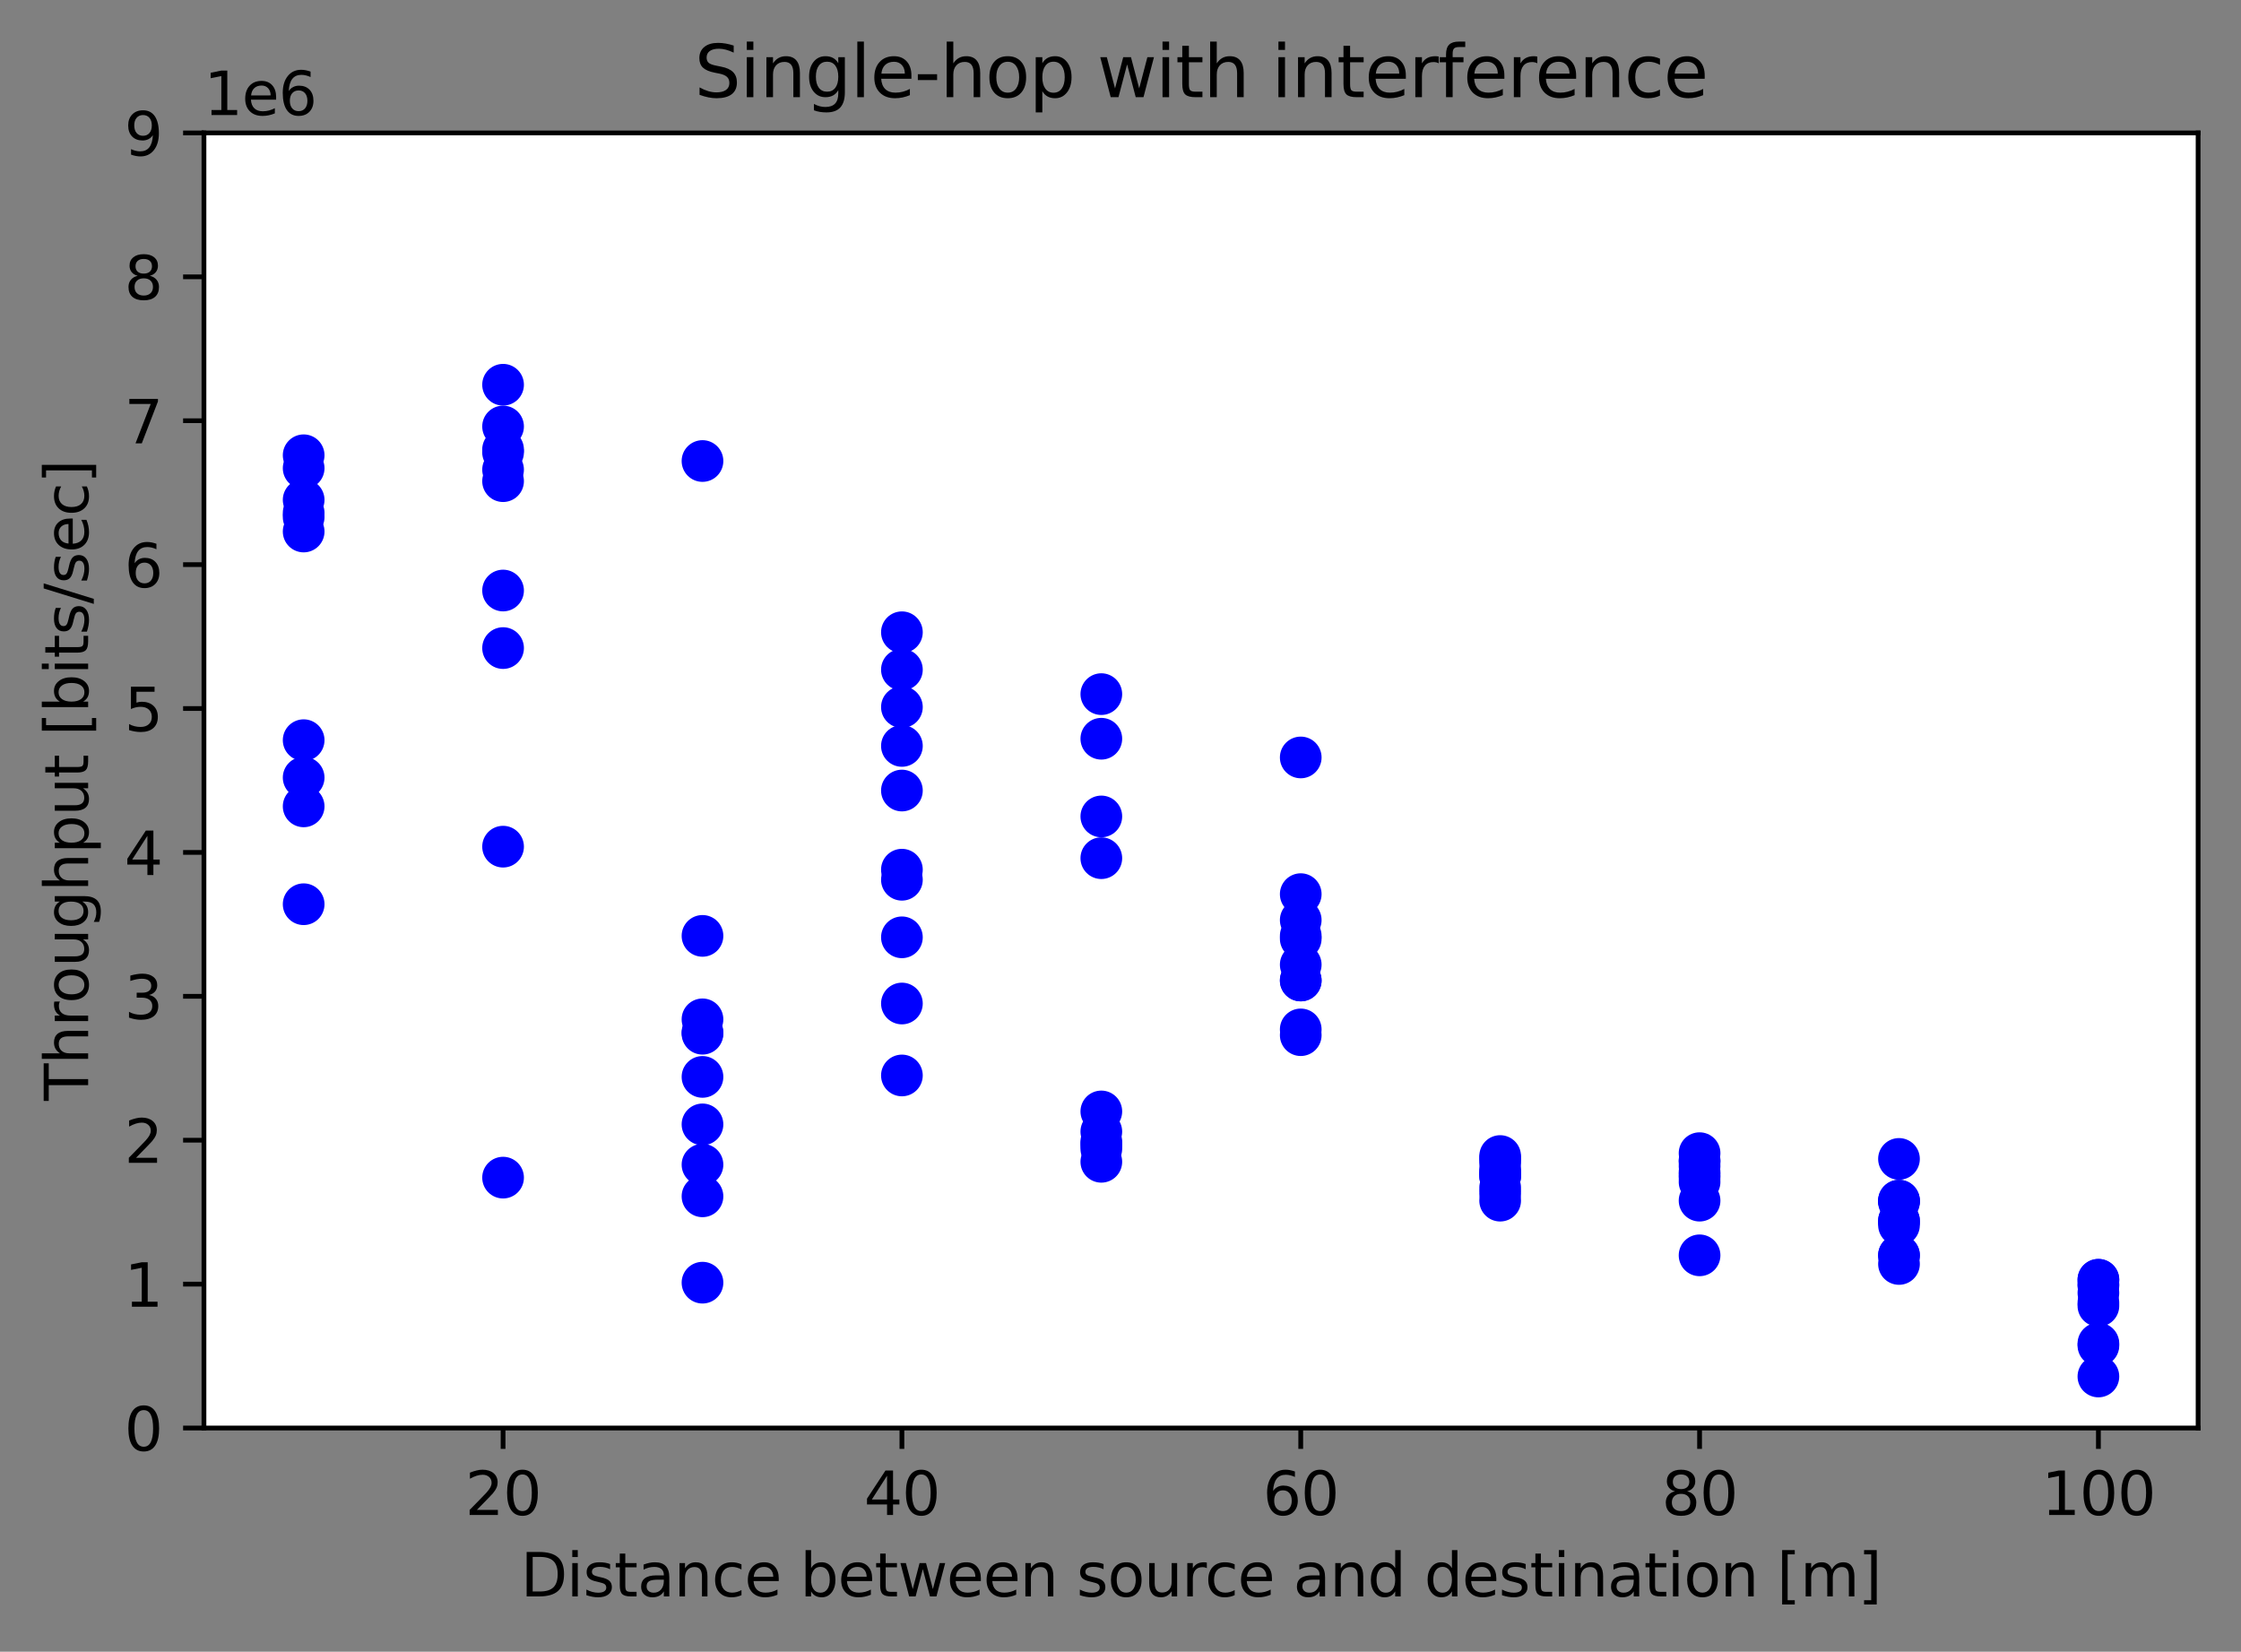<?xml version="1.0" encoding="utf-8" standalone="no"?>
<!DOCTYPE svg PUBLIC "-//W3C//DTD SVG 1.1//EN"
  "http://www.w3.org/Graphics/SVG/1.1/DTD/svg11.dtd">
<svg height="277.314pt" version="1.1" viewBox="0 0 376.241 277.314" width="376.241pt" xmlns="http://www.w3.org/2000/svg" xmlns:xlink="http://www.w3.org/1999/xlink">
 <rect x="0" y="0" width="376.241" height="277.314" fill="#808080" stroke="none"/>
 <defs>
  <style type="text/css">*{stroke-linecap:butt;stroke-linejoin:round;}</style>
 </defs>
 <g id="figure_1">
  <g id="patch_1">
   <path d="M 0 277.314 
L 376.241 277.314 
L 376.241 0 
L 0 0 
z
" style="fill:none;"/>
  </g>
  <g id="axes_1">
   <g id="patch_2">
    <path d="M 34.241 239.758 
L 369.041 239.758 
L 369.041 22.318 
L 34.241 22.318 
z
" style="fill:#ffffff;"/>
   </g>
   <g id="PathCollection_1">
    <defs>
     <path d="M 0 3 
C 0.796 3 1.559 2.684 2.121 2.121 
C 2.684 1.559 3 0.796 3 0 
C 3 -0.796 2.684 -1.559 2.121 -2.121 
C 1.559 -2.684 0.796 -3 0 -3 
C -0.796 -3 -1.559 -2.684 -2.121 -2.121 
C -2.684 -1.559 -3 -0.796 -3 0 
C -3 0.796 -2.684 1.559 -2.121 2.121 
C -1.559 2.684 -0.796 3 0 3 
z
" id="mca718b628f" style="stroke:#0000ff;"/>
    </defs>
    <g clip-path="url(#pcd737299ad)">
     <use style="fill:#0000ff;stroke:#0000ff;" x="50.981" xlink:href="#mca718b628f" y="124.273"/>
    </g>
   </g>
   <g id="PathCollection_2">
    <g clip-path="url(#pcd737299ad)">
     <use style="fill:#0000ff;stroke:#0000ff;" x="50.981" xlink:href="#mca718b628f" y="78.611"/>
    </g>
   </g>
   <g id="PathCollection_3">
    <g clip-path="url(#pcd737299ad)">
     <use style="fill:#0000ff;stroke:#0000ff;" x="50.981" xlink:href="#mca718b628f" y="130.555"/>
    </g>
   </g>
   <g id="PathCollection_4">
    <g clip-path="url(#pcd737299ad)">
     <use style="fill:#0000ff;stroke:#0000ff;" x="50.981" xlink:href="#mca718b628f" y="151.816"/>
    </g>
   </g>
   <g id="PathCollection_5">
    <g clip-path="url(#pcd737299ad)">
     <use style="fill:#0000ff;stroke:#0000ff;" x="50.981" xlink:href="#mca718b628f" y="135.387"/>
    </g>
   </g>
   <g id="PathCollection_6">
    <g clip-path="url(#pcd737299ad)">
     <use style="fill:#0000ff;stroke:#0000ff;" x="50.981" xlink:href="#mca718b628f" y="89.241"/>
    </g>
   </g>
   <g id="PathCollection_7">
    <g clip-path="url(#pcd737299ad)">
     <use style="fill:#0000ff;stroke:#0000ff;" x="50.981" xlink:href="#mca718b628f" y="86.101"/>
    </g>
   </g>
   <g id="PathCollection_8">
    <g clip-path="url(#pcd737299ad)">
     <use style="fill:#0000ff;stroke:#0000ff;" x="50.981" xlink:href="#mca718b628f" y="76.437"/>
    </g>
   </g>
   <g id="PathCollection_9">
    <g clip-path="url(#pcd737299ad)">
     <use style="fill:#0000ff;stroke:#0000ff;" x="50.981" xlink:href="#mca718b628f" y="86.825"/>
    </g>
   </g>
   <g id="PathCollection_10">
    <g clip-path="url(#pcd737299ad)">
     <use style="fill:#0000ff;stroke:#0000ff;" x="50.981" xlink:href="#mca718b628f" y="83.926"/>
    </g>
   </g>
   <g id="PathCollection_11">
    <g clip-path="url(#pcd737299ad)">
     <use style="fill:#0000ff;stroke:#0000ff;" x="84.461" xlink:href="#mca718b628f" y="142.152"/>
    </g>
   </g>
   <g id="PathCollection_12">
    <g clip-path="url(#pcd737299ad)">
     <use style="fill:#0000ff;stroke:#0000ff;" x="84.461" xlink:href="#mca718b628f" y="80.785"/>
    </g>
   </g>
   <g id="PathCollection_13">
    <g clip-path="url(#pcd737299ad)">
     <use style="fill:#0000ff;stroke:#0000ff;" x="84.461" xlink:href="#mca718b628f" y="78.853"/>
    </g>
   </g>
   <g id="PathCollection_14">
    <g clip-path="url(#pcd737299ad)">
     <use style="fill:#0000ff;stroke:#0000ff;" x="84.461" xlink:href="#mca718b628f" y="64.598"/>
    </g>
   </g>
   <g id="PathCollection_15">
    <g clip-path="url(#pcd737299ad)">
     <use style="fill:#0000ff;stroke:#0000ff;" x="84.461" xlink:href="#mca718b628f" y="75.953"/>
    </g>
   </g>
   <g id="PathCollection_16">
    <g clip-path="url(#pcd737299ad)">
     <use style="fill:#0000ff;stroke:#0000ff;" x="84.461" xlink:href="#mca718b628f" y="71.605"/>
    </g>
   </g>
   <g id="PathCollection_17">
    <g clip-path="url(#pcd737299ad)">
     <use style="fill:#0000ff;stroke:#0000ff;" x="84.461" xlink:href="#mca718b628f" y="75.47"/>
    </g>
   </g>
   <g id="PathCollection_18">
    <g clip-path="url(#pcd737299ad)">
     <use style="fill:#0000ff;stroke:#0000ff;" x="84.461" xlink:href="#mca718b628f" y="197.72"/>
    </g>
   </g>
   <g id="PathCollection_19">
    <g clip-path="url(#pcd737299ad)">
     <use style="fill:#0000ff;stroke:#0000ff;" x="84.461" xlink:href="#mca718b628f" y="108.811"/>
    </g>
   </g>
   <g id="PathCollection_20">
    <g clip-path="url(#pcd737299ad)">
     <use style="fill:#0000ff;stroke:#0000ff;" x="84.461" xlink:href="#mca718b628f" y="99.147"/>
    </g>
   </g>
   <g id="PathCollection_21">
    <g clip-path="url(#pcd737299ad)">
     <use style="fill:#0000ff;stroke:#0000ff;" x="117.941" xlink:href="#mca718b628f" y="200.861"/>
    </g>
   </g>
   <g id="PathCollection_22">
    <g clip-path="url(#pcd737299ad)">
     <use style="fill:#0000ff;stroke:#0000ff;" x="117.941" xlink:href="#mca718b628f" y="157.131"/>
    </g>
   </g>
   <g id="PathCollection_23">
    <g clip-path="url(#pcd737299ad)">
     <use style="fill:#0000ff;stroke:#0000ff;" x="117.941" xlink:href="#mca718b628f" y="215.357"/>
    </g>
   </g>
   <g id="PathCollection_24">
    <g clip-path="url(#pcd737299ad)">
     <use style="fill:#0000ff;stroke:#0000ff;" x="117.941" xlink:href="#mca718b628f" y="195.545"/>
    </g>
   </g>
   <g id="PathCollection_25">
    <g clip-path="url(#pcd737299ad)">
     <use style="fill:#0000ff;stroke:#0000ff;" x="117.941" xlink:href="#mca718b628f" y="171.144"/>
    </g>
   </g>
   <g id="PathCollection_26">
    <g clip-path="url(#pcd737299ad)">
     <use style="fill:#0000ff;stroke:#0000ff;" x="117.941" xlink:href="#mca718b628f" y="188.781"/>
    </g>
   </g>
   <g id="PathCollection_27">
    <g clip-path="url(#pcd737299ad)">
     <use style="fill:#0000ff;stroke:#0000ff;" x="117.941" xlink:href="#mca718b628f" y="173.318"/>
    </g>
   </g>
   <g id="PathCollection_28">
    <g clip-path="url(#pcd737299ad)">
     <use style="fill:#0000ff;stroke:#0000ff;" x="117.941" xlink:href="#mca718b628f" y="180.808"/>
    </g>
   </g>
   <g id="PathCollection_29">
    <g clip-path="url(#pcd737299ad)">
     <use style="fill:#0000ff;stroke:#0000ff;" x="117.941" xlink:href="#mca718b628f" y="173.56"/>
    </g>
   </g>
   <g id="PathCollection_30">
    <g clip-path="url(#pcd737299ad)">
     <use style="fill:#0000ff;stroke:#0000ff;" x="117.941" xlink:href="#mca718b628f" y="77.403"/>
    </g>
   </g>
   <g id="PathCollection_31">
    <g clip-path="url(#pcd737299ad)">
     <use style="fill:#0000ff;stroke:#0000ff;" x="151.421" xlink:href="#mca718b628f" y="118.717"/>
    </g>
   </g>
   <g id="PathCollection_32">
    <g clip-path="url(#pcd737299ad)">
     <use style="fill:#0000ff;stroke:#0000ff;" x="151.421" xlink:href="#mca718b628f" y="112.435"/>
    </g>
   </g>
   <g id="PathCollection_33">
    <g clip-path="url(#pcd737299ad)">
     <use style="fill:#0000ff;stroke:#0000ff;" x="151.421" xlink:href="#mca718b628f" y="147.709"/>
    </g>
   </g>
   <g id="PathCollection_34">
    <g clip-path="url(#pcd737299ad)">
     <use style="fill:#0000ff;stroke:#0000ff;" x="151.421" xlink:href="#mca718b628f" y="157.373"/>
    </g>
   </g>
   <g id="PathCollection_35">
    <g clip-path="url(#pcd737299ad)">
     <use style="fill:#0000ff;stroke:#0000ff;" x="151.421" xlink:href="#mca718b628f" y="132.729"/>
    </g>
   </g>
   <g id="PathCollection_36">
    <g clip-path="url(#pcd737299ad)">
     <use style="fill:#0000ff;stroke:#0000ff;" x="151.421" xlink:href="#mca718b628f" y="180.566"/>
    </g>
   </g>
   <g id="PathCollection_37">
    <g clip-path="url(#pcd737299ad)">
     <use style="fill:#0000ff;stroke:#0000ff;" x="151.421" xlink:href="#mca718b628f" y="146.017"/>
    </g>
   </g>
   <g id="PathCollection_38">
    <g clip-path="url(#pcd737299ad)">
     <use style="fill:#0000ff;stroke:#0000ff;" x="151.421" xlink:href="#mca718b628f" y="168.486"/>
    </g>
   </g>
   <g id="PathCollection_39">
    <g clip-path="url(#pcd737299ad)">
     <use style="fill:#0000ff;stroke:#0000ff;" x="151.421" xlink:href="#mca718b628f" y="125.24"/>
    </g>
   </g>
   <g id="PathCollection_40">
    <g clip-path="url(#pcd737299ad)">
     <use style="fill:#0000ff;stroke:#0000ff;" x="151.421" xlink:href="#mca718b628f" y="106.153"/>
    </g>
   </g>
   <g id="PathCollection_41">
    <g clip-path="url(#pcd737299ad)">
     <use style="fill:#0000ff;stroke:#0000ff;" x="184.901" xlink:href="#mca718b628f" y="195.062"/>
    </g>
   </g>
   <g id="PathCollection_42">
    <g clip-path="url(#pcd737299ad)">
     <use style="fill:#0000ff;stroke:#0000ff;" x="184.901" xlink:href="#mca718b628f" y="189.989"/>
    </g>
   </g>
   <g id="PathCollection_43">
    <g clip-path="url(#pcd737299ad)">
     <use style="fill:#0000ff;stroke:#0000ff;" x="184.901" xlink:href="#mca718b628f" y="192.163"/>
    </g>
   </g>
   <g id="PathCollection_44">
    <g clip-path="url(#pcd737299ad)">
     <use style="fill:#0000ff;stroke:#0000ff;" x="184.901" xlink:href="#mca718b628f" y="191.68"/>
    </g>
   </g>
   <g id="PathCollection_45">
    <g clip-path="url(#pcd737299ad)">
     <use style="fill:#0000ff;stroke:#0000ff;" x="184.901" xlink:href="#mca718b628f" y="186.606"/>
    </g>
   </g>
   <g id="PathCollection_46">
    <g clip-path="url(#pcd737299ad)">
     <use style="fill:#0000ff;stroke:#0000ff;" x="184.901" xlink:href="#mca718b628f" y="192.888"/>
    </g>
   </g>
   <g id="PathCollection_47">
    <g clip-path="url(#pcd737299ad)">
     <use style="fill:#0000ff;stroke:#0000ff;" x="184.901" xlink:href="#mca718b628f" y="144.085"/>
    </g>
   </g>
   <g id="PathCollection_48">
    <g clip-path="url(#pcd737299ad)">
     <use style="fill:#0000ff;stroke:#0000ff;" x="184.901" xlink:href="#mca718b628f" y="137.078"/>
    </g>
   </g>
   <g id="PathCollection_49">
    <g clip-path="url(#pcd737299ad)">
     <use style="fill:#0000ff;stroke:#0000ff;" x="184.901" xlink:href="#mca718b628f" y="116.542"/>
    </g>
   </g>
   <g id="PathCollection_50">
    <g clip-path="url(#pcd737299ad)">
     <use style="fill:#0000ff;stroke:#0000ff;" x="184.901" xlink:href="#mca718b628f" y="124.032"/>
    </g>
   </g>
   <g id="PathCollection_51">
    <g clip-path="url(#pcd737299ad)">
     <use style="fill:#0000ff;stroke:#0000ff;" x="218.381" xlink:href="#mca718b628f" y="173.801"/>
    </g>
   </g>
   <g id="PathCollection_52">
    <g clip-path="url(#pcd737299ad)">
     <use style="fill:#0000ff;stroke:#0000ff;" x="218.381" xlink:href="#mca718b628f" y="157.614"/>
    </g>
   </g>
   <g id="PathCollection_53">
    <g clip-path="url(#pcd737299ad)">
     <use style="fill:#0000ff;stroke:#0000ff;" x="218.381" xlink:href="#mca718b628f" y="164.621"/>
    </g>
   </g>
   <g id="PathCollection_54">
    <g clip-path="url(#pcd737299ad)">
     <use style="fill:#0000ff;stroke:#0000ff;" x="218.381" xlink:href="#mca718b628f" y="172.835"/>
    </g>
   </g>
   <g id="PathCollection_55">
    <g clip-path="url(#pcd737299ad)">
     <use style="fill:#0000ff;stroke:#0000ff;" x="218.381" xlink:href="#mca718b628f" y="127.173"/>
    </g>
   </g>
   <g id="PathCollection_56">
    <g clip-path="url(#pcd737299ad)">
     <use style="fill:#0000ff;stroke:#0000ff;" x="218.381" xlink:href="#mca718b628f" y="150.125"/>
    </g>
   </g>
   <g id="PathCollection_57">
    <g clip-path="url(#pcd737299ad)">
     <use style="fill:#0000ff;stroke:#0000ff;" x="218.381" xlink:href="#mca718b628f" y="161.963"/>
    </g>
   </g>
   <g id="PathCollection_58">
    <g clip-path="url(#pcd737299ad)">
     <use style="fill:#0000ff;stroke:#0000ff;" x="218.381" xlink:href="#mca718b628f" y="157.131"/>
    </g>
   </g>
   <g id="PathCollection_59">
    <g clip-path="url(#pcd737299ad)">
     <use style="fill:#0000ff;stroke:#0000ff;" x="218.381" xlink:href="#mca718b628f" y="154.473"/>
    </g>
   </g>
   <g id="PathCollection_60">
    <g clip-path="url(#pcd737299ad)">
     <use style="fill:#0000ff;stroke:#0000ff;" x="218.381" xlink:href="#mca718b628f" y="164.621"/>
    </g>
   </g>
   <g id="PathCollection_61">
    <g clip-path="url(#pcd737299ad)">
     <use style="fill:#0000ff;stroke:#0000ff;" x="251.861" xlink:href="#mca718b628f" y="197.478"/>
    </g>
   </g>
   <g id="PathCollection_62">
    <g clip-path="url(#pcd737299ad)">
     <use style="fill:#0000ff;stroke:#0000ff;" x="251.861" xlink:href="#mca718b628f" y="196.512"/>
    </g>
   </g>
   <g id="PathCollection_63">
    <g clip-path="url(#pcd737299ad)">
     <use style="fill:#0000ff;stroke:#0000ff;" x="251.861" xlink:href="#mca718b628f" y="194.096"/>
    </g>
   </g>
   <g id="PathCollection_64">
    <g clip-path="url(#pcd737299ad)">
     <use style="fill:#0000ff;stroke:#0000ff;" x="251.861" xlink:href="#mca718b628f" y="200.377"/>
    </g>
   </g>
   <g id="PathCollection_65">
    <g clip-path="url(#pcd737299ad)">
     <use style="fill:#0000ff;stroke:#0000ff;" x="251.861" xlink:href="#mca718b628f" y="201.585"/>
    </g>
   </g>
   <g id="PathCollection_66">
    <g clip-path="url(#pcd737299ad)">
     <use style="fill:#0000ff;stroke:#0000ff;" x="251.861" xlink:href="#mca718b628f" y="199.411"/>
    </g>
   </g>
   <g id="PathCollection_67">
    <g clip-path="url(#pcd737299ad)">
     <use style="fill:#0000ff;stroke:#0000ff;" x="251.861" xlink:href="#mca718b628f" y="196.753"/>
    </g>
   </g>
   <g id="PathCollection_68">
    <g clip-path="url(#pcd737299ad)">
     <use style="fill:#0000ff;stroke:#0000ff;" x="251.861" xlink:href="#mca718b628f" y="194.579"/>
    </g>
   </g>
   <g id="PathCollection_69">
    <g clip-path="url(#pcd737299ad)">
     <use style="fill:#0000ff;stroke:#0000ff;" x="251.861" xlink:href="#mca718b628f" y="197.478"/>
    </g>
   </g>
   <g id="PathCollection_70">
    <g clip-path="url(#pcd737299ad)">
     <use style="fill:#0000ff;stroke:#0000ff;" x="251.861" xlink:href="#mca718b628f" y="195.304"/>
    </g>
   </g>
   <g id="PathCollection_71">
    <g clip-path="url(#pcd737299ad)">
     <use style="fill:#0000ff;stroke:#0000ff;" x="285.341" xlink:href="#mca718b628f" y="210.766"/>
    </g>
   </g>
   <g id="PathCollection_72">
    <g clip-path="url(#pcd737299ad)">
     <use style="fill:#0000ff;stroke:#0000ff;" x="285.341" xlink:href="#mca718b628f" y="198.445"/>
    </g>
   </g>
   <g id="PathCollection_73">
    <g clip-path="url(#pcd737299ad)">
     <use style="fill:#0000ff;stroke:#0000ff;" x="285.341" xlink:href="#mca718b628f" y="195.062"/>
    </g>
   </g>
   <g id="PathCollection_74">
    <g clip-path="url(#pcd737299ad)">
     <use style="fill:#0000ff;stroke:#0000ff;" x="285.341" xlink:href="#mca718b628f" y="197.72"/>
    </g>
   </g>
   <g id="PathCollection_75">
    <g clip-path="url(#pcd737299ad)">
     <use style="fill:#0000ff;stroke:#0000ff;" x="285.341" xlink:href="#mca718b628f" y="201.585"/>
    </g>
   </g>
   <g id="PathCollection_76">
    <g clip-path="url(#pcd737299ad)">
     <use style="fill:#0000ff;stroke:#0000ff;" x="285.341" xlink:href="#mca718b628f" y="194.821"/>
    </g>
   </g>
   <g id="PathCollection_77">
    <g clip-path="url(#pcd737299ad)">
     <use style="fill:#0000ff;stroke:#0000ff;" x="285.341" xlink:href="#mca718b628f" y="195.787"/>
    </g>
   </g>
   <g id="PathCollection_78">
    <g clip-path="url(#pcd737299ad)">
     <use style="fill:#0000ff;stroke:#0000ff;" x="285.341" xlink:href="#mca718b628f" y="193.613"/>
    </g>
   </g>
   <g id="PathCollection_79">
    <g clip-path="url(#pcd737299ad)">
     <use style="fill:#0000ff;stroke:#0000ff;" x="285.341" xlink:href="#mca718b628f" y="197.237"/>
    </g>
   </g>
   <g id="PathCollection_80">
    <g clip-path="url(#pcd737299ad)">
     <use style="fill:#0000ff;stroke:#0000ff;" x="285.341" xlink:href="#mca718b628f" y="196.753"/>
    </g>
   </g>
   <g id="PathCollection_81">
    <g clip-path="url(#pcd737299ad)">
     <use style="fill:#0000ff;stroke:#0000ff;" x="318.821" xlink:href="#mca718b628f" y="210.766"/>
    </g>
   </g>
   <g id="PathCollection_82">
    <g clip-path="url(#pcd737299ad)">
     <use style="fill:#0000ff;stroke:#0000ff;" x="318.821" xlink:href="#mca718b628f" y="212.216"/>
    </g>
   </g>
   <g id="PathCollection_83">
    <g clip-path="url(#pcd737299ad)">
     <use style="fill:#0000ff;stroke:#0000ff;" x="318.821" xlink:href="#mca718b628f" y="204.968"/>
    </g>
   </g>
   <g id="PathCollection_84">
    <g clip-path="url(#pcd737299ad)">
     <use style="fill:#0000ff;stroke:#0000ff;" x="318.821" xlink:href="#mca718b628f" y="194.579"/>
    </g>
   </g>
   <g id="PathCollection_85">
    <g clip-path="url(#pcd737299ad)">
     <use style="fill:#0000ff;stroke:#0000ff;" x="318.821" xlink:href="#mca718b628f" y="201.585"/>
    </g>
   </g>
   <g id="PathCollection_86">
    <g clip-path="url(#pcd737299ad)">
     <use style="fill:#0000ff;stroke:#0000ff;" x="318.821" xlink:href="#mca718b628f" y="204.968"/>
    </g>
   </g>
   <g id="PathCollection_87">
    <g clip-path="url(#pcd737299ad)">
     <use style="fill:#0000ff;stroke:#0000ff;" x="318.821" xlink:href="#mca718b628f" y="201.827"/>
    </g>
   </g>
   <g id="PathCollection_88">
    <g clip-path="url(#pcd737299ad)">
     <use style="fill:#0000ff;stroke:#0000ff;" x="318.821" xlink:href="#mca718b628f" y="201.585"/>
    </g>
   </g>
   <g id="PathCollection_89">
    <g clip-path="url(#pcd737299ad)">
     <use style="fill:#0000ff;stroke:#0000ff;" x="318.821" xlink:href="#mca718b628f" y="210.766"/>
    </g>
   </g>
   <g id="PathCollection_90">
    <g clip-path="url(#pcd737299ad)">
     <use style="fill:#0000ff;stroke:#0000ff;" x="318.821" xlink:href="#mca718b628f" y="205.693"/>
    </g>
   </g>
   <g id="PathCollection_91">
    <g clip-path="url(#pcd737299ad)">
     <use style="fill:#0000ff;stroke:#0000ff;" x="352.301" xlink:href="#mca718b628f" y="225.914"/>
    </g>
   </g>
   <g id="PathCollection_92">
    <g clip-path="url(#pcd737299ad)">
     <use style="fill:#0000ff;stroke:#0000ff;" x="352.301" xlink:href="#mca718b628f" y="217.072"/>
    </g>
   </g>
   <g id="PathCollection_93">
    <g clip-path="url(#pcd737299ad)">
     <use style="fill:#0000ff;stroke:#0000ff;" x="352.301" xlink:href="#mca718b628f" y="215.598"/>
    </g>
   </g>
   <g id="PathCollection_94">
    <g clip-path="url(#pcd737299ad)">
     <use style="fill:#0000ff;stroke:#0000ff;" x="352.301" xlink:href="#mca718b628f" y="219.246"/>
    </g>
   </g>
   <g id="PathCollection_95">
    <g clip-path="url(#pcd737299ad)">
     <use style="fill:#0000ff;stroke:#0000ff;" x="352.301" xlink:href="#mca718b628f" y="214.873"/>
    </g>
   </g>
   <g id="PathCollection_96">
    <g clip-path="url(#pcd737299ad)">
     <use style="fill:#0000ff;stroke:#0000ff;" x="352.301" xlink:href="#mca718b628f" y="215.864"/>
    </g>
   </g>
   <g id="PathCollection_97">
    <g clip-path="url(#pcd737299ad)">
     <use style="fill:#0000ff;stroke:#0000ff;" x="352.301" xlink:href="#mca718b628f" y="218.715"/>
    </g>
   </g>
   <g id="PathCollection_98">
    <g clip-path="url(#pcd737299ad)">
     <use style="fill:#0000ff;stroke:#0000ff;" x="352.301" xlink:href="#mca718b628f" y="225.576"/>
    </g>
   </g>
   <g id="PathCollection_99">
    <g clip-path="url(#pcd737299ad)">
     <use style="fill:#0000ff;stroke:#0000ff;" x="352.301" xlink:href="#mca718b628f" y="214.873"/>
    </g>
   </g>
   <g id="PathCollection_100">
    <g clip-path="url(#pcd737299ad)">
     <use style="fill:#0000ff;stroke:#0000ff;" x="352.301" xlink:href="#mca718b628f" y="231.109"/>
    </g>
   </g>
   <g id="matplotlib.axis_1">
    <g id="xtick_1">
     <g id="line2d_1">
      <defs>
       <path d="M 0 0 
L 0 3.5 
" id="meb105741ff" style="stroke:#000000;stroke-width:0.8;"/>
      </defs>
      <g>
       <use style="stroke:#000000;stroke-width:0.8;" x="84.461" xlink:href="#meb105741ff" y="239.758"/>
      </g>
     </g>
     <g id="text_1">
      <!-- 20 -->
      <g transform="translate(78.098 254.357)scale(0.1 -0.1)">
       <defs>
        <path d="M 1228 531 
L 3431 531 
L 3431 0 
L 469 0 
L 469 531 
Q 828 903 1448 1529 
Q 2069 2156 2228 2338 
Q 2531 2678 2651 2914 
Q 2772 3150 2772 3378 
Q 2772 3750 2511 3984 
Q 2250 4219 1831 4219 
Q 1534 4219 1204 4116 
Q 875 4013 500 3803 
L 500 4441 
Q 881 4594 1212 4672 
Q 1544 4750 1819 4750 
Q 2544 4750 2975 4387 
Q 3406 4025 3406 3419 
Q 3406 3131 3298 2873 
Q 3191 2616 2906 2266 
Q 2828 2175 2409 1742 
Q 1991 1309 1228 531 
z
" id="DejaVuSans-32" transform="scale(0.016)"/>
        <path d="M 2034 4250 
Q 1547 4250 1301 3770 
Q 1056 3291 1056 2328 
Q 1056 1369 1301 889 
Q 1547 409 2034 409 
Q 2525 409 2770 889 
Q 3016 1369 3016 2328 
Q 3016 3291 2770 3770 
Q 2525 4250 2034 4250 
z
M 2034 4750 
Q 2819 4750 3233 4129 
Q 3647 3509 3647 2328 
Q 3647 1150 3233 529 
Q 2819 -91 2034 -91 
Q 1250 -91 836 529 
Q 422 1150 422 2328 
Q 422 3509 836 4129 
Q 1250 4750 2034 4750 
z
" id="DejaVuSans-30" transform="scale(0.016)"/>
       </defs>
       <use xlink:href="#DejaVuSans-32"/>
       <use x="63.623" xlink:href="#DejaVuSans-30"/>
      </g>
     </g>
    </g>
    <g id="xtick_2">
     <g id="line2d_2">
      <g>
       <use style="stroke:#000000;stroke-width:0.8;" x="151.421" xlink:href="#meb105741ff" y="239.758"/>
      </g>
     </g>
     <g id="text_2">
      <!-- 40 -->
      <g transform="translate(145.058 254.357)scale(0.1 -0.1)">
       <defs>
        <path d="M 2419 4116 
L 825 1625 
L 2419 1625 
L 2419 4116 
z
M 2253 4666 
L 3047 4666 
L 3047 1625 
L 3713 1625 
L 3713 1100 
L 3047 1100 
L 3047 0 
L 2419 0 
L 2419 1100 
L 313 1100 
L 313 1709 
L 2253 4666 
z
" id="DejaVuSans-34" transform="scale(0.016)"/>
       </defs>
       <use xlink:href="#DejaVuSans-34"/>
       <use x="63.623" xlink:href="#DejaVuSans-30"/>
      </g>
     </g>
    </g>
    <g id="xtick_3">
     <g id="line2d_3">
      <g>
       <use style="stroke:#000000;stroke-width:0.8;" x="218.381" xlink:href="#meb105741ff" y="239.758"/>
      </g>
     </g>
     <g id="text_3">
      <!-- 60 -->
      <g transform="translate(212.018 254.357)scale(0.1 -0.1)">
       <defs>
        <path d="M 2113 2584 
Q 1688 2584 1439 2293 
Q 1191 2003 1191 1497 
Q 1191 994 1439 701 
Q 1688 409 2113 409 
Q 2538 409 2786 701 
Q 3034 994 3034 1497 
Q 3034 2003 2786 2293 
Q 2538 2584 2113 2584 
z
M 3366 4563 
L 3366 3988 
Q 3128 4100 2886 4159 
Q 2644 4219 2406 4219 
Q 1781 4219 1451 3797 
Q 1122 3375 1075 2522 
Q 1259 2794 1537 2939 
Q 1816 3084 2150 3084 
Q 2853 3084 3261 2657 
Q 3669 2231 3669 1497 
Q 3669 778 3244 343 
Q 2819 -91 2113 -91 
Q 1303 -91 875 529 
Q 447 1150 447 2328 
Q 447 3434 972 4092 
Q 1497 4750 2381 4750 
Q 2619 4750 2861 4703 
Q 3103 4656 3366 4563 
z
" id="DejaVuSans-36" transform="scale(0.016)"/>
       </defs>
       <use xlink:href="#DejaVuSans-36"/>
       <use x="63.623" xlink:href="#DejaVuSans-30"/>
      </g>
     </g>
    </g>
    <g id="xtick_4">
     <g id="line2d_4">
      <g>
       <use style="stroke:#000000;stroke-width:0.8;" x="285.341" xlink:href="#meb105741ff" y="239.758"/>
      </g>
     </g>
     <g id="text_4">
      <!-- 80 -->
      <g transform="translate(278.978 254.357)scale(0.1 -0.1)">
       <defs>
        <path d="M 2034 2216 
Q 1584 2216 1326 1975 
Q 1069 1734 1069 1313 
Q 1069 891 1326 650 
Q 1584 409 2034 409 
Q 2484 409 2743 651 
Q 3003 894 3003 1313 
Q 3003 1734 2745 1975 
Q 2488 2216 2034 2216 
z
M 1403 2484 
Q 997 2584 770 2862 
Q 544 3141 544 3541 
Q 544 4100 942 4425 
Q 1341 4750 2034 4750 
Q 2731 4750 3128 4425 
Q 3525 4100 3525 3541 
Q 3525 3141 3298 2862 
Q 3072 2584 2669 2484 
Q 3125 2378 3379 2068 
Q 3634 1759 3634 1313 
Q 3634 634 3220 271 
Q 2806 -91 2034 -91 
Q 1263 -91 848 271 
Q 434 634 434 1313 
Q 434 1759 690 2068 
Q 947 2378 1403 2484 
z
M 1172 3481 
Q 1172 3119 1398 2916 
Q 1625 2713 2034 2713 
Q 2441 2713 2670 2916 
Q 2900 3119 2900 3481 
Q 2900 3844 2670 4047 
Q 2441 4250 2034 4250 
Q 1625 4250 1398 4047 
Q 1172 3844 1172 3481 
z
" id="DejaVuSans-38" transform="scale(0.016)"/>
       </defs>
       <use xlink:href="#DejaVuSans-38"/>
       <use x="63.623" xlink:href="#DejaVuSans-30"/>
      </g>
     </g>
    </g>
    <g id="xtick_5">
     <g id="line2d_5">
      <g>
       <use style="stroke:#000000;stroke-width:0.8;" x="352.301" xlink:href="#meb105741ff" y="239.758"/>
      </g>
     </g>
     <g id="text_5">
      <!-- 100 -->
      <g transform="translate(342.757 254.357)scale(0.1 -0.1)">
       <defs>
        <path d="M 794 531 
L 1825 531 
L 1825 4091 
L 703 3866 
L 703 4441 
L 1819 4666 
L 2450 4666 
L 2450 531 
L 3481 531 
L 3481 0 
L 794 0 
L 794 531 
z
" id="DejaVuSans-31" transform="scale(0.016)"/>
       </defs>
       <use xlink:href="#DejaVuSans-31"/>
       <use x="63.623" xlink:href="#DejaVuSans-30"/>
       <use x="127.246" xlink:href="#DejaVuSans-30"/>
      </g>
     </g>
    </g>
    <g id="text_6">
     <!-- Distance between source and destination [m] -->
     <g transform="translate(87.416 268.035)scale(0.1 -0.1)">
      <defs>
       <path d="M 1259 4147 
L 1259 519 
L 2022 519 
Q 2988 519 3436 956 
Q 3884 1394 3884 2338 
Q 3884 3275 3436 3711 
Q 2988 4147 2022 4147 
L 1259 4147 
z
M 628 4666 
L 1925 4666 
Q 3281 4666 3915 4102 
Q 4550 3538 4550 2338 
Q 4550 1131 3912 565 
Q 3275 0 1925 0 
L 628 0 
L 628 4666 
z
" id="DejaVuSans-44" transform="scale(0.016)"/>
       <path d="M 603 3500 
L 1178 3500 
L 1178 0 
L 603 0 
L 603 3500 
z
M 603 4863 
L 1178 4863 
L 1178 4134 
L 603 4134 
L 603 4863 
z
" id="DejaVuSans-69" transform="scale(0.016)"/>
       <path d="M 2834 3397 
L 2834 2853 
Q 2591 2978 2328 3040 
Q 2066 3103 1784 3103 
Q 1356 3103 1142 2972 
Q 928 2841 928 2578 
Q 928 2378 1081 2264 
Q 1234 2150 1697 2047 
L 1894 2003 
Q 2506 1872 2764 1633 
Q 3022 1394 3022 966 
Q 3022 478 2636 193 
Q 2250 -91 1575 -91 
Q 1294 -91 989 -36 
Q 684 19 347 128 
L 347 722 
Q 666 556 975 473 
Q 1284 391 1588 391 
Q 1994 391 2212 530 
Q 2431 669 2431 922 
Q 2431 1156 2273 1281 
Q 2116 1406 1581 1522 
L 1381 1569 
Q 847 1681 609 1914 
Q 372 2147 372 2553 
Q 372 3047 722 3315 
Q 1072 3584 1716 3584 
Q 2034 3584 2315 3537 
Q 2597 3491 2834 3397 
z
" id="DejaVuSans-73" transform="scale(0.016)"/>
       <path d="M 1172 4494 
L 1172 3500 
L 2356 3500 
L 2356 3053 
L 1172 3053 
L 1172 1153 
Q 1172 725 1289 603 
Q 1406 481 1766 481 
L 2356 481 
L 2356 0 
L 1766 0 
Q 1100 0 847 248 
Q 594 497 594 1153 
L 594 3053 
L 172 3053 
L 172 3500 
L 594 3500 
L 594 4494 
L 1172 4494 
z
" id="DejaVuSans-74" transform="scale(0.016)"/>
       <path d="M 2194 1759 
Q 1497 1759 1228 1600 
Q 959 1441 959 1056 
Q 959 750 1161 570 
Q 1363 391 1709 391 
Q 2188 391 2477 730 
Q 2766 1069 2766 1631 
L 2766 1759 
L 2194 1759 
z
M 3341 1997 
L 3341 0 
L 2766 0 
L 2766 531 
Q 2569 213 2275 61 
Q 1981 -91 1556 -91 
Q 1019 -91 701 211 
Q 384 513 384 1019 
Q 384 1609 779 1909 
Q 1175 2209 1959 2209 
L 2766 2209 
L 2766 2266 
Q 2766 2663 2505 2880 
Q 2244 3097 1772 3097 
Q 1472 3097 1187 3025 
Q 903 2953 641 2809 
L 641 3341 
Q 956 3463 1253 3523 
Q 1550 3584 1831 3584 
Q 2591 3584 2966 3190 
Q 3341 2797 3341 1997 
z
" id="DejaVuSans-61" transform="scale(0.016)"/>
       <path d="M 3513 2113 
L 3513 0 
L 2938 0 
L 2938 2094 
Q 2938 2591 2744 2837 
Q 2550 3084 2163 3084 
Q 1697 3084 1428 2787 
Q 1159 2491 1159 1978 
L 1159 0 
L 581 0 
L 581 3500 
L 1159 3500 
L 1159 2956 
Q 1366 3272 1645 3428 
Q 1925 3584 2291 3584 
Q 2894 3584 3203 3211 
Q 3513 2838 3513 2113 
z
" id="DejaVuSans-6e" transform="scale(0.016)"/>
       <path d="M 3122 3366 
L 3122 2828 
Q 2878 2963 2633 3030 
Q 2388 3097 2138 3097 
Q 1578 3097 1268 2742 
Q 959 2388 959 1747 
Q 959 1106 1268 751 
Q 1578 397 2138 397 
Q 2388 397 2633 464 
Q 2878 531 3122 666 
L 3122 134 
Q 2881 22 2623 -34 
Q 2366 -91 2075 -91 
Q 1284 -91 818 406 
Q 353 903 353 1747 
Q 353 2603 823 3093 
Q 1294 3584 2113 3584 
Q 2378 3584 2631 3529 
Q 2884 3475 3122 3366 
z
" id="DejaVuSans-63" transform="scale(0.016)"/>
       <path d="M 3597 1894 
L 3597 1613 
L 953 1613 
Q 991 1019 1311 708 
Q 1631 397 2203 397 
Q 2534 397 2845 478 
Q 3156 559 3463 722 
L 3463 178 
Q 3153 47 2828 -22 
Q 2503 -91 2169 -91 
Q 1331 -91 842 396 
Q 353 884 353 1716 
Q 353 2575 817 3079 
Q 1281 3584 2069 3584 
Q 2775 3584 3186 3129 
Q 3597 2675 3597 1894 
z
M 3022 2063 
Q 3016 2534 2758 2815 
Q 2500 3097 2075 3097 
Q 1594 3097 1305 2825 
Q 1016 2553 972 2059 
L 3022 2063 
z
" id="DejaVuSans-65" transform="scale(0.016)"/>
       <path id="DejaVuSans-20" transform="scale(0.016)"/>
       <path d="M 3116 1747 
Q 3116 2381 2855 2742 
Q 2594 3103 2138 3103 
Q 1681 3103 1420 2742 
Q 1159 2381 1159 1747 
Q 1159 1113 1420 752 
Q 1681 391 2138 391 
Q 2594 391 2855 752 
Q 3116 1113 3116 1747 
z
M 1159 2969 
Q 1341 3281 1617 3432 
Q 1894 3584 2278 3584 
Q 2916 3584 3314 3078 
Q 3713 2572 3713 1747 
Q 3713 922 3314 415 
Q 2916 -91 2278 -91 
Q 1894 -91 1617 61 
Q 1341 213 1159 525 
L 1159 0 
L 581 0 
L 581 4863 
L 1159 4863 
L 1159 2969 
z
" id="DejaVuSans-62" transform="scale(0.016)"/>
       <path d="M 269 3500 
L 844 3500 
L 1563 769 
L 2278 3500 
L 2956 3500 
L 3675 769 
L 4391 3500 
L 4966 3500 
L 4050 0 
L 3372 0 
L 2619 2869 
L 1863 0 
L 1184 0 
L 269 3500 
z
" id="DejaVuSans-77" transform="scale(0.016)"/>
       <path d="M 1959 3097 
Q 1497 3097 1228 2736 
Q 959 2375 959 1747 
Q 959 1119 1226 758 
Q 1494 397 1959 397 
Q 2419 397 2687 759 
Q 2956 1122 2956 1747 
Q 2956 2369 2687 2733 
Q 2419 3097 1959 3097 
z
M 1959 3584 
Q 2709 3584 3137 3096 
Q 3566 2609 3566 1747 
Q 3566 888 3137 398 
Q 2709 -91 1959 -91 
Q 1206 -91 779 398 
Q 353 888 353 1747 
Q 353 2609 779 3096 
Q 1206 3584 1959 3584 
z
" id="DejaVuSans-6f" transform="scale(0.016)"/>
       <path d="M 544 1381 
L 544 3500 
L 1119 3500 
L 1119 1403 
Q 1119 906 1312 657 
Q 1506 409 1894 409 
Q 2359 409 2629 706 
Q 2900 1003 2900 1516 
L 2900 3500 
L 3475 3500 
L 3475 0 
L 2900 0 
L 2900 538 
Q 2691 219 2414 64 
Q 2138 -91 1772 -91 
Q 1169 -91 856 284 
Q 544 659 544 1381 
z
M 1991 3584 
L 1991 3584 
z
" id="DejaVuSans-75" transform="scale(0.016)"/>
       <path d="M 2631 2963 
Q 2534 3019 2420 3045 
Q 2306 3072 2169 3072 
Q 1681 3072 1420 2755 
Q 1159 2438 1159 1844 
L 1159 0 
L 581 0 
L 581 3500 
L 1159 3500 
L 1159 2956 
Q 1341 3275 1631 3429 
Q 1922 3584 2338 3584 
Q 2397 3584 2469 3576 
Q 2541 3569 2628 3553 
L 2631 2963 
z
" id="DejaVuSans-72" transform="scale(0.016)"/>
       <path d="M 2906 2969 
L 2906 4863 
L 3481 4863 
L 3481 0 
L 2906 0 
L 2906 525 
Q 2725 213 2448 61 
Q 2172 -91 1784 -91 
Q 1150 -91 751 415 
Q 353 922 353 1747 
Q 353 2572 751 3078 
Q 1150 3584 1784 3584 
Q 2172 3584 2448 3432 
Q 2725 3281 2906 2969 
z
M 947 1747 
Q 947 1113 1208 752 
Q 1469 391 1925 391 
Q 2381 391 2643 752 
Q 2906 1113 2906 1747 
Q 2906 2381 2643 2742 
Q 2381 3103 1925 3103 
Q 1469 3103 1208 2742 
Q 947 2381 947 1747 
z
" id="DejaVuSans-64" transform="scale(0.016)"/>
       <path d="M 550 4863 
L 1875 4863 
L 1875 4416 
L 1125 4416 
L 1125 -397 
L 1875 -397 
L 1875 -844 
L 550 -844 
L 550 4863 
z
" id="DejaVuSans-5b" transform="scale(0.016)"/>
       <path d="M 3328 2828 
Q 3544 3216 3844 3400 
Q 4144 3584 4550 3584 
Q 5097 3584 5394 3201 
Q 5691 2819 5691 2113 
L 5691 0 
L 5113 0 
L 5113 2094 
Q 5113 2597 4934 2840 
Q 4756 3084 4391 3084 
Q 3944 3084 3684 2787 
Q 3425 2491 3425 1978 
L 3425 0 
L 2847 0 
L 2847 2094 
Q 2847 2600 2669 2842 
Q 2491 3084 2119 3084 
Q 1678 3084 1418 2786 
Q 1159 2488 1159 1978 
L 1159 0 
L 581 0 
L 581 3500 
L 1159 3500 
L 1159 2956 
Q 1356 3278 1631 3431 
Q 1906 3584 2284 3584 
Q 2666 3584 2933 3390 
Q 3200 3197 3328 2828 
z
" id="DejaVuSans-6d" transform="scale(0.016)"/>
       <path d="M 1947 4863 
L 1947 -844 
L 622 -844 
L 622 -397 
L 1369 -397 
L 1369 4416 
L 622 4416 
L 622 4863 
L 1947 4863 
z
" id="DejaVuSans-5d" transform="scale(0.016)"/>
      </defs>
      <use xlink:href="#DejaVuSans-44"/>
      <use x="77.002" xlink:href="#DejaVuSans-69"/>
      <use x="104.785" xlink:href="#DejaVuSans-73"/>
      <use x="156.885" xlink:href="#DejaVuSans-74"/>
      <use x="196.094" xlink:href="#DejaVuSans-61"/>
      <use x="257.373" xlink:href="#DejaVuSans-6e"/>
      <use x="320.752" xlink:href="#DejaVuSans-63"/>
      <use x="375.732" xlink:href="#DejaVuSans-65"/>
      <use x="437.256" xlink:href="#DejaVuSans-20"/>
      <use x="469.043" xlink:href="#DejaVuSans-62"/>
      <use x="532.52" xlink:href="#DejaVuSans-65"/>
      <use x="594.043" xlink:href="#DejaVuSans-74"/>
      <use x="633.252" xlink:href="#DejaVuSans-77"/>
      <use x="715.039" xlink:href="#DejaVuSans-65"/>
      <use x="776.562" xlink:href="#DejaVuSans-65"/>
      <use x="838.086" xlink:href="#DejaVuSans-6e"/>
      <use x="901.465" xlink:href="#DejaVuSans-20"/>
      <use x="933.252" xlink:href="#DejaVuSans-73"/>
      <use x="985.352" xlink:href="#DejaVuSans-6f"/>
      <use x="1046.533" xlink:href="#DejaVuSans-75"/>
      <use x="1109.912" xlink:href="#DejaVuSans-72"/>
      <use x="1148.775" xlink:href="#DejaVuSans-63"/>
      <use x="1203.756" xlink:href="#DejaVuSans-65"/>
      <use x="1265.279" xlink:href="#DejaVuSans-20"/>
      <use x="1297.066" xlink:href="#DejaVuSans-61"/>
      <use x="1358.346" xlink:href="#DejaVuSans-6e"/>
      <use x="1421.725" xlink:href="#DejaVuSans-64"/>
      <use x="1485.201" xlink:href="#DejaVuSans-20"/>
      <use x="1516.988" xlink:href="#DejaVuSans-64"/>
      <use x="1580.465" xlink:href="#DejaVuSans-65"/>
      <use x="1641.988" xlink:href="#DejaVuSans-73"/>
      <use x="1694.088" xlink:href="#DejaVuSans-74"/>
      <use x="1733.297" xlink:href="#DejaVuSans-69"/>
      <use x="1761.08" xlink:href="#DejaVuSans-6e"/>
      <use x="1824.459" xlink:href="#DejaVuSans-61"/>
      <use x="1885.738" xlink:href="#DejaVuSans-74"/>
      <use x="1924.947" xlink:href="#DejaVuSans-69"/>
      <use x="1952.73" xlink:href="#DejaVuSans-6f"/>
      <use x="2013.912" xlink:href="#DejaVuSans-6e"/>
      <use x="2077.291" xlink:href="#DejaVuSans-20"/>
      <use x="2109.078" xlink:href="#DejaVuSans-5b"/>
      <use x="2148.092" xlink:href="#DejaVuSans-6d"/>
      <use x="2245.504" xlink:href="#DejaVuSans-5d"/>
     </g>
    </g>
   </g>
   <g id="matplotlib.axis_2">
    <g id="ytick_1">
     <g id="line2d_6">
      <defs>
       <path d="M 0 0 
L -3.5 0 
" id="m474e31926c" style="stroke:#000000;stroke-width:0.8;"/>
      </defs>
      <g>
       <use style="stroke:#000000;stroke-width:0.8;" x="34.241" xlink:href="#m474e31926c" y="239.758"/>
      </g>
     </g>
     <g id="text_7">
      <!-- 0 -->
      <g transform="translate(20.878 243.557)scale(0.1 -0.1)">
       <use xlink:href="#DejaVuSans-30"/>
      </g>
     </g>
    </g>
    <g id="ytick_2">
     <g id="line2d_7">
      <g>
       <use style="stroke:#000000;stroke-width:0.8;" x="34.241" xlink:href="#m474e31926c" y="215.598"/>
      </g>
     </g>
     <g id="text_8">
      <!-- 1 -->
      <g transform="translate(20.878 219.397)scale(0.1 -0.1)">
       <use xlink:href="#DejaVuSans-31"/>
      </g>
     </g>
    </g>
    <g id="ytick_3">
     <g id="line2d_8">
      <g>
       <use style="stroke:#000000;stroke-width:0.8;" x="34.241" xlink:href="#m474e31926c" y="191.438"/>
      </g>
     </g>
     <g id="text_9">
      <!-- 2 -->
      <g transform="translate(20.878 195.237)scale(0.1 -0.1)">
       <use xlink:href="#DejaVuSans-32"/>
      </g>
     </g>
    </g>
    <g id="ytick_4">
     <g id="line2d_9">
      <g>
       <use style="stroke:#000000;stroke-width:0.8;" x="34.241" xlink:href="#m474e31926c" y="167.278"/>
      </g>
     </g>
     <g id="text_10">
      <!-- 3 -->
      <g transform="translate(20.878 171.077)scale(0.1 -0.1)">
       <defs>
        <path d="M 2597 2516 
Q 3050 2419 3304 2112 
Q 3559 1806 3559 1356 
Q 3559 666 3084 287 
Q 2609 -91 1734 -91 
Q 1441 -91 1130 -33 
Q 819 25 488 141 
L 488 750 
Q 750 597 1062 519 
Q 1375 441 1716 441 
Q 2309 441 2620 675 
Q 2931 909 2931 1356 
Q 2931 1769 2642 2001 
Q 2353 2234 1838 2234 
L 1294 2234 
L 1294 2753 
L 1863 2753 
Q 2328 2753 2575 2939 
Q 2822 3125 2822 3475 
Q 2822 3834 2567 4026 
Q 2313 4219 1838 4219 
Q 1578 4219 1281 4162 
Q 984 4106 628 3988 
L 628 4550 
Q 988 4650 1302 4700 
Q 1616 4750 1894 4750 
Q 2613 4750 3031 4423 
Q 3450 4097 3450 3541 
Q 3450 3153 3228 2886 
Q 3006 2619 2597 2516 
z
" id="DejaVuSans-33" transform="scale(0.016)"/>
       </defs>
       <use xlink:href="#DejaVuSans-33"/>
      </g>
     </g>
    </g>
    <g id="ytick_5">
     <g id="line2d_10">
      <g>
       <use style="stroke:#000000;stroke-width:0.8;" x="34.241" xlink:href="#m474e31926c" y="143.118"/>
      </g>
     </g>
     <g id="text_11">
      <!-- 4 -->
      <g transform="translate(20.878 146.917)scale(0.1 -0.1)">
       <use xlink:href="#DejaVuSans-34"/>
      </g>
     </g>
    </g>
    <g id="ytick_6">
     <g id="line2d_11">
      <g>
       <use style="stroke:#000000;stroke-width:0.8;" x="34.241" xlink:href="#m474e31926c" y="118.958"/>
      </g>
     </g>
     <g id="text_12">
      <!-- 5 -->
      <g transform="translate(20.878 122.757)scale(0.1 -0.1)">
       <defs>
        <path d="M 691 4666 
L 3169 4666 
L 3169 4134 
L 1269 4134 
L 1269 2991 
Q 1406 3038 1543 3061 
Q 1681 3084 1819 3084 
Q 2600 3084 3056 2656 
Q 3513 2228 3513 1497 
Q 3513 744 3044 326 
Q 2575 -91 1722 -91 
Q 1428 -91 1123 -41 
Q 819 9 494 109 
L 494 744 
Q 775 591 1075 516 
Q 1375 441 1709 441 
Q 2250 441 2565 725 
Q 2881 1009 2881 1497 
Q 2881 1984 2565 2268 
Q 2250 2553 1709 2553 
Q 1456 2553 1204 2497 
Q 953 2441 691 2322 
L 691 4666 
z
" id="DejaVuSans-35" transform="scale(0.016)"/>
       </defs>
       <use xlink:href="#DejaVuSans-35"/>
      </g>
     </g>
    </g>
    <g id="ytick_7">
     <g id="line2d_12">
      <g>
       <use style="stroke:#000000;stroke-width:0.8;" x="34.241" xlink:href="#m474e31926c" y="94.798"/>
      </g>
     </g>
     <g id="text_13">
      <!-- 6 -->
      <g transform="translate(20.878 98.597)scale(0.1 -0.1)">
       <use xlink:href="#DejaVuSans-36"/>
      </g>
     </g>
    </g>
    <g id="ytick_8">
     <g id="line2d_13">
      <g>
       <use style="stroke:#000000;stroke-width:0.8;" x="34.241" xlink:href="#m474e31926c" y="70.638"/>
      </g>
     </g>
     <g id="text_14">
      <!-- 7 -->
      <g transform="translate(20.878 74.437)scale(0.1 -0.1)">
       <defs>
        <path d="M 525 4666 
L 3525 4666 
L 3525 4397 
L 1831 0 
L 1172 0 
L 2766 4134 
L 525 4134 
L 525 4666 
z
" id="DejaVuSans-37" transform="scale(0.016)"/>
       </defs>
       <use xlink:href="#DejaVuSans-37"/>
      </g>
     </g>
    </g>
    <g id="ytick_9">
     <g id="line2d_14">
      <g>
       <use style="stroke:#000000;stroke-width:0.8;" x="34.241" xlink:href="#m474e31926c" y="46.478"/>
      </g>
     </g>
     <g id="text_15">
      <!-- 8 -->
      <g transform="translate(20.878 50.277)scale(0.1 -0.1)">
       <use xlink:href="#DejaVuSans-38"/>
      </g>
     </g>
    </g>
    <g id="ytick_10">
     <g id="line2d_15">
      <g>
       <use style="stroke:#000000;stroke-width:0.8;" x="34.241" xlink:href="#m474e31926c" y="22.318"/>
      </g>
     </g>
     <g id="text_16">
      <!-- 9 -->
      <g transform="translate(20.878 26.117)scale(0.1 -0.1)">
       <defs>
        <path d="M 703 97 
L 703 672 
Q 941 559 1184 500 
Q 1428 441 1663 441 
Q 2288 441 2617 861 
Q 2947 1281 2994 2138 
Q 2813 1869 2534 1725 
Q 2256 1581 1919 1581 
Q 1219 1581 811 2004 
Q 403 2428 403 3163 
Q 403 3881 828 4315 
Q 1253 4750 1959 4750 
Q 2769 4750 3195 4129 
Q 3622 3509 3622 2328 
Q 3622 1225 3098 567 
Q 2575 -91 1691 -91 
Q 1453 -91 1209 -44 
Q 966 3 703 97 
z
M 1959 2075 
Q 2384 2075 2632 2365 
Q 2881 2656 2881 3163 
Q 2881 3666 2632 3958 
Q 2384 4250 1959 4250 
Q 1534 4250 1286 3958 
Q 1038 3666 1038 3163 
Q 1038 2656 1286 2365 
Q 1534 2075 1959 2075 
z
" id="DejaVuSans-39" transform="scale(0.016)"/>
       </defs>
       <use xlink:href="#DejaVuSans-39"/>
      </g>
     </g>
    </g>
    <g id="text_17">
     <!-- Throughput [bits/sec] -->
     <g transform="translate(14.798 184.812)rotate(-90)scale(0.1 -0.1)">
      <defs>
       <path d="M -19 4666 
L 3928 4666 
L 3928 4134 
L 2272 4134 
L 2272 0 
L 1638 0 
L 1638 4134 
L -19 4134 
L -19 4666 
z
" id="DejaVuSans-54" transform="scale(0.016)"/>
       <path d="M 3513 2113 
L 3513 0 
L 2938 0 
L 2938 2094 
Q 2938 2591 2744 2837 
Q 2550 3084 2163 3084 
Q 1697 3084 1428 2787 
Q 1159 2491 1159 1978 
L 1159 0 
L 581 0 
L 581 4863 
L 1159 4863 
L 1159 2956 
Q 1366 3272 1645 3428 
Q 1925 3584 2291 3584 
Q 2894 3584 3203 3211 
Q 3513 2838 3513 2113 
z
" id="DejaVuSans-68" transform="scale(0.016)"/>
       <path d="M 2906 1791 
Q 2906 2416 2648 2759 
Q 2391 3103 1925 3103 
Q 1463 3103 1205 2759 
Q 947 2416 947 1791 
Q 947 1169 1205 825 
Q 1463 481 1925 481 
Q 2391 481 2648 825 
Q 2906 1169 2906 1791 
z
M 3481 434 
Q 3481 -459 3084 -895 
Q 2688 -1331 1869 -1331 
Q 1566 -1331 1297 -1286 
Q 1028 -1241 775 -1147 
L 775 -588 
Q 1028 -725 1275 -790 
Q 1522 -856 1778 -856 
Q 2344 -856 2625 -561 
Q 2906 -266 2906 331 
L 2906 616 
Q 2728 306 2450 153 
Q 2172 0 1784 0 
Q 1141 0 747 490 
Q 353 981 353 1791 
Q 353 2603 747 3093 
Q 1141 3584 1784 3584 
Q 2172 3584 2450 3431 
Q 2728 3278 2906 2969 
L 2906 3500 
L 3481 3500 
L 3481 434 
z
" id="DejaVuSans-67" transform="scale(0.016)"/>
       <path d="M 1159 525 
L 1159 -1331 
L 581 -1331 
L 581 3500 
L 1159 3500 
L 1159 2969 
Q 1341 3281 1617 3432 
Q 1894 3584 2278 3584 
Q 2916 3584 3314 3078 
Q 3713 2572 3713 1747 
Q 3713 922 3314 415 
Q 2916 -91 2278 -91 
Q 1894 -91 1617 61 
Q 1341 213 1159 525 
z
M 3116 1747 
Q 3116 2381 2855 2742 
Q 2594 3103 2138 3103 
Q 1681 3103 1420 2742 
Q 1159 2381 1159 1747 
Q 1159 1113 1420 752 
Q 1681 391 2138 391 
Q 2594 391 2855 752 
Q 3116 1113 3116 1747 
z
" id="DejaVuSans-70" transform="scale(0.016)"/>
       <path d="M 1625 4666 
L 2156 4666 
L 531 -594 
L 0 -594 
L 1625 4666 
z
" id="DejaVuSans-2f" transform="scale(0.016)"/>
      </defs>
      <use xlink:href="#DejaVuSans-54"/>
      <use x="61.084" xlink:href="#DejaVuSans-68"/>
      <use x="124.463" xlink:href="#DejaVuSans-72"/>
      <use x="163.326" xlink:href="#DejaVuSans-6f"/>
      <use x="224.508" xlink:href="#DejaVuSans-75"/>
      <use x="287.887" xlink:href="#DejaVuSans-67"/>
      <use x="351.363" xlink:href="#DejaVuSans-68"/>
      <use x="414.742" xlink:href="#DejaVuSans-70"/>
      <use x="478.219" xlink:href="#DejaVuSans-75"/>
      <use x="541.598" xlink:href="#DejaVuSans-74"/>
      <use x="580.807" xlink:href="#DejaVuSans-20"/>
      <use x="612.594" xlink:href="#DejaVuSans-5b"/>
      <use x="651.607" xlink:href="#DejaVuSans-62"/>
      <use x="715.084" xlink:href="#DejaVuSans-69"/>
      <use x="742.867" xlink:href="#DejaVuSans-74"/>
      <use x="782.076" xlink:href="#DejaVuSans-73"/>
      <use x="834.176" xlink:href="#DejaVuSans-2f"/>
      <use x="867.867" xlink:href="#DejaVuSans-73"/>
      <use x="919.967" xlink:href="#DejaVuSans-65"/>
      <use x="981.49" xlink:href="#DejaVuSans-63"/>
      <use x="1036.471" xlink:href="#DejaVuSans-5d"/>
     </g>
    </g>
    <g id="text_18">
     <!-- 1e6 -->
     <g transform="translate(34.241 19.318)scale(0.1 -0.1)">
      <use xlink:href="#DejaVuSans-31"/>
      <use x="63.623" xlink:href="#DejaVuSans-65"/>
      <use x="125.146" xlink:href="#DejaVuSans-36"/>
     </g>
    </g>
   </g>
   <g id="patch_3">
    <path d="M 34.241 239.758 
L 34.241 22.318 
" style="fill:none;stroke:#000000;stroke-linecap:square;stroke-linejoin:miter;stroke-width:0.8;"/>
   </g>
   <g id="patch_4">
    <path d="M 369.041 239.758 
L 369.041 22.318 
" style="fill:none;stroke:#000000;stroke-linecap:square;stroke-linejoin:miter;stroke-width:0.8;"/>
   </g>
   <g id="patch_5">
    <path d="M 34.241 239.758 
L 369.041 239.758 
" style="fill:none;stroke:#000000;stroke-linecap:square;stroke-linejoin:miter;stroke-width:0.8;"/>
   </g>
   <g id="patch_6">
    <path d="M 34.241 22.318 
L 369.041 22.318 
" style="fill:none;stroke:#000000;stroke-linecap:square;stroke-linejoin:miter;stroke-width:0.8;"/>
   </g>
   <g id="text_19">
    <!-- Single-hop with interference -->
    <g transform="translate(116.604 16.318)scale(0.12 -0.12)">
     <defs>
      <path d="M 3425 4513 
L 3425 3897 
Q 3066 4069 2747 4153 
Q 2428 4238 2131 4238 
Q 1616 4238 1336 4038 
Q 1056 3838 1056 3469 
Q 1056 3159 1242 3001 
Q 1428 2844 1947 2747 
L 2328 2669 
Q 3034 2534 3370 2195 
Q 3706 1856 3706 1288 
Q 3706 609 3251 259 
Q 2797 -91 1919 -91 
Q 1588 -91 1214 -16 
Q 841 59 441 206 
L 441 856 
Q 825 641 1194 531 
Q 1563 422 1919 422 
Q 2459 422 2753 634 
Q 3047 847 3047 1241 
Q 3047 1584 2836 1778 
Q 2625 1972 2144 2069 
L 1759 2144 
Q 1053 2284 737 2584 
Q 422 2884 422 3419 
Q 422 4038 858 4394 
Q 1294 4750 2059 4750 
Q 2388 4750 2728 4690 
Q 3069 4631 3425 4513 
z
" id="DejaVuSans-53" transform="scale(0.016)"/>
      <path d="M 603 4863 
L 1178 4863 
L 1178 0 
L 603 0 
L 603 4863 
z
" id="DejaVuSans-6c" transform="scale(0.016)"/>
      <path d="M 313 2009 
L 1997 2009 
L 1997 1497 
L 313 1497 
L 313 2009 
z
" id="DejaVuSans-2d" transform="scale(0.016)"/>
      <path d="M 2375 4863 
L 2375 4384 
L 1825 4384 
Q 1516 4384 1395 4259 
Q 1275 4134 1275 3809 
L 1275 3500 
L 2222 3500 
L 2222 3053 
L 1275 3053 
L 1275 0 
L 697 0 
L 697 3053 
L 147 3053 
L 147 3500 
L 697 3500 
L 697 3744 
Q 697 4328 969 4595 
Q 1241 4863 1831 4863 
L 2375 4863 
z
" id="DejaVuSans-66" transform="scale(0.016)"/>
     </defs>
     <use xlink:href="#DejaVuSans-53"/>
     <use x="63.477" xlink:href="#DejaVuSans-69"/>
     <use x="91.26" xlink:href="#DejaVuSans-6e"/>
     <use x="154.639" xlink:href="#DejaVuSans-67"/>
     <use x="218.115" xlink:href="#DejaVuSans-6c"/>
     <use x="245.898" xlink:href="#DejaVuSans-65"/>
     <use x="307.422" xlink:href="#DejaVuSans-2d"/>
     <use x="343.506" xlink:href="#DejaVuSans-68"/>
     <use x="406.885" xlink:href="#DejaVuSans-6f"/>
     <use x="468.066" xlink:href="#DejaVuSans-70"/>
     <use x="531.543" xlink:href="#DejaVuSans-20"/>
     <use x="563.33" xlink:href="#DejaVuSans-77"/>
     <use x="645.117" xlink:href="#DejaVuSans-69"/>
     <use x="672.9" xlink:href="#DejaVuSans-74"/>
     <use x="712.109" xlink:href="#DejaVuSans-68"/>
     <use x="775.488" xlink:href="#DejaVuSans-20"/>
     <use x="807.275" xlink:href="#DejaVuSans-69"/>
     <use x="835.059" xlink:href="#DejaVuSans-6e"/>
     <use x="898.438" xlink:href="#DejaVuSans-74"/>
     <use x="937.646" xlink:href="#DejaVuSans-65"/>
     <use x="999.17" xlink:href="#DejaVuSans-72"/>
     <use x="1040.283" xlink:href="#DejaVuSans-66"/>
     <use x="1075.488" xlink:href="#DejaVuSans-65"/>
     <use x="1137.012" xlink:href="#DejaVuSans-72"/>
     <use x="1175.875" xlink:href="#DejaVuSans-65"/>
     <use x="1237.398" xlink:href="#DejaVuSans-6e"/>
     <use x="1300.777" xlink:href="#DejaVuSans-63"/>
     <use x="1355.758" xlink:href="#DejaVuSans-65"/>
    </g>
   </g>
  </g>
 </g>
 <defs>
  <clipPath id="pcd737299ad">
   <rect height="217.44" width="334.8" x="34.241" y="22.318"/>
  </clipPath>
 </defs>
</svg>
